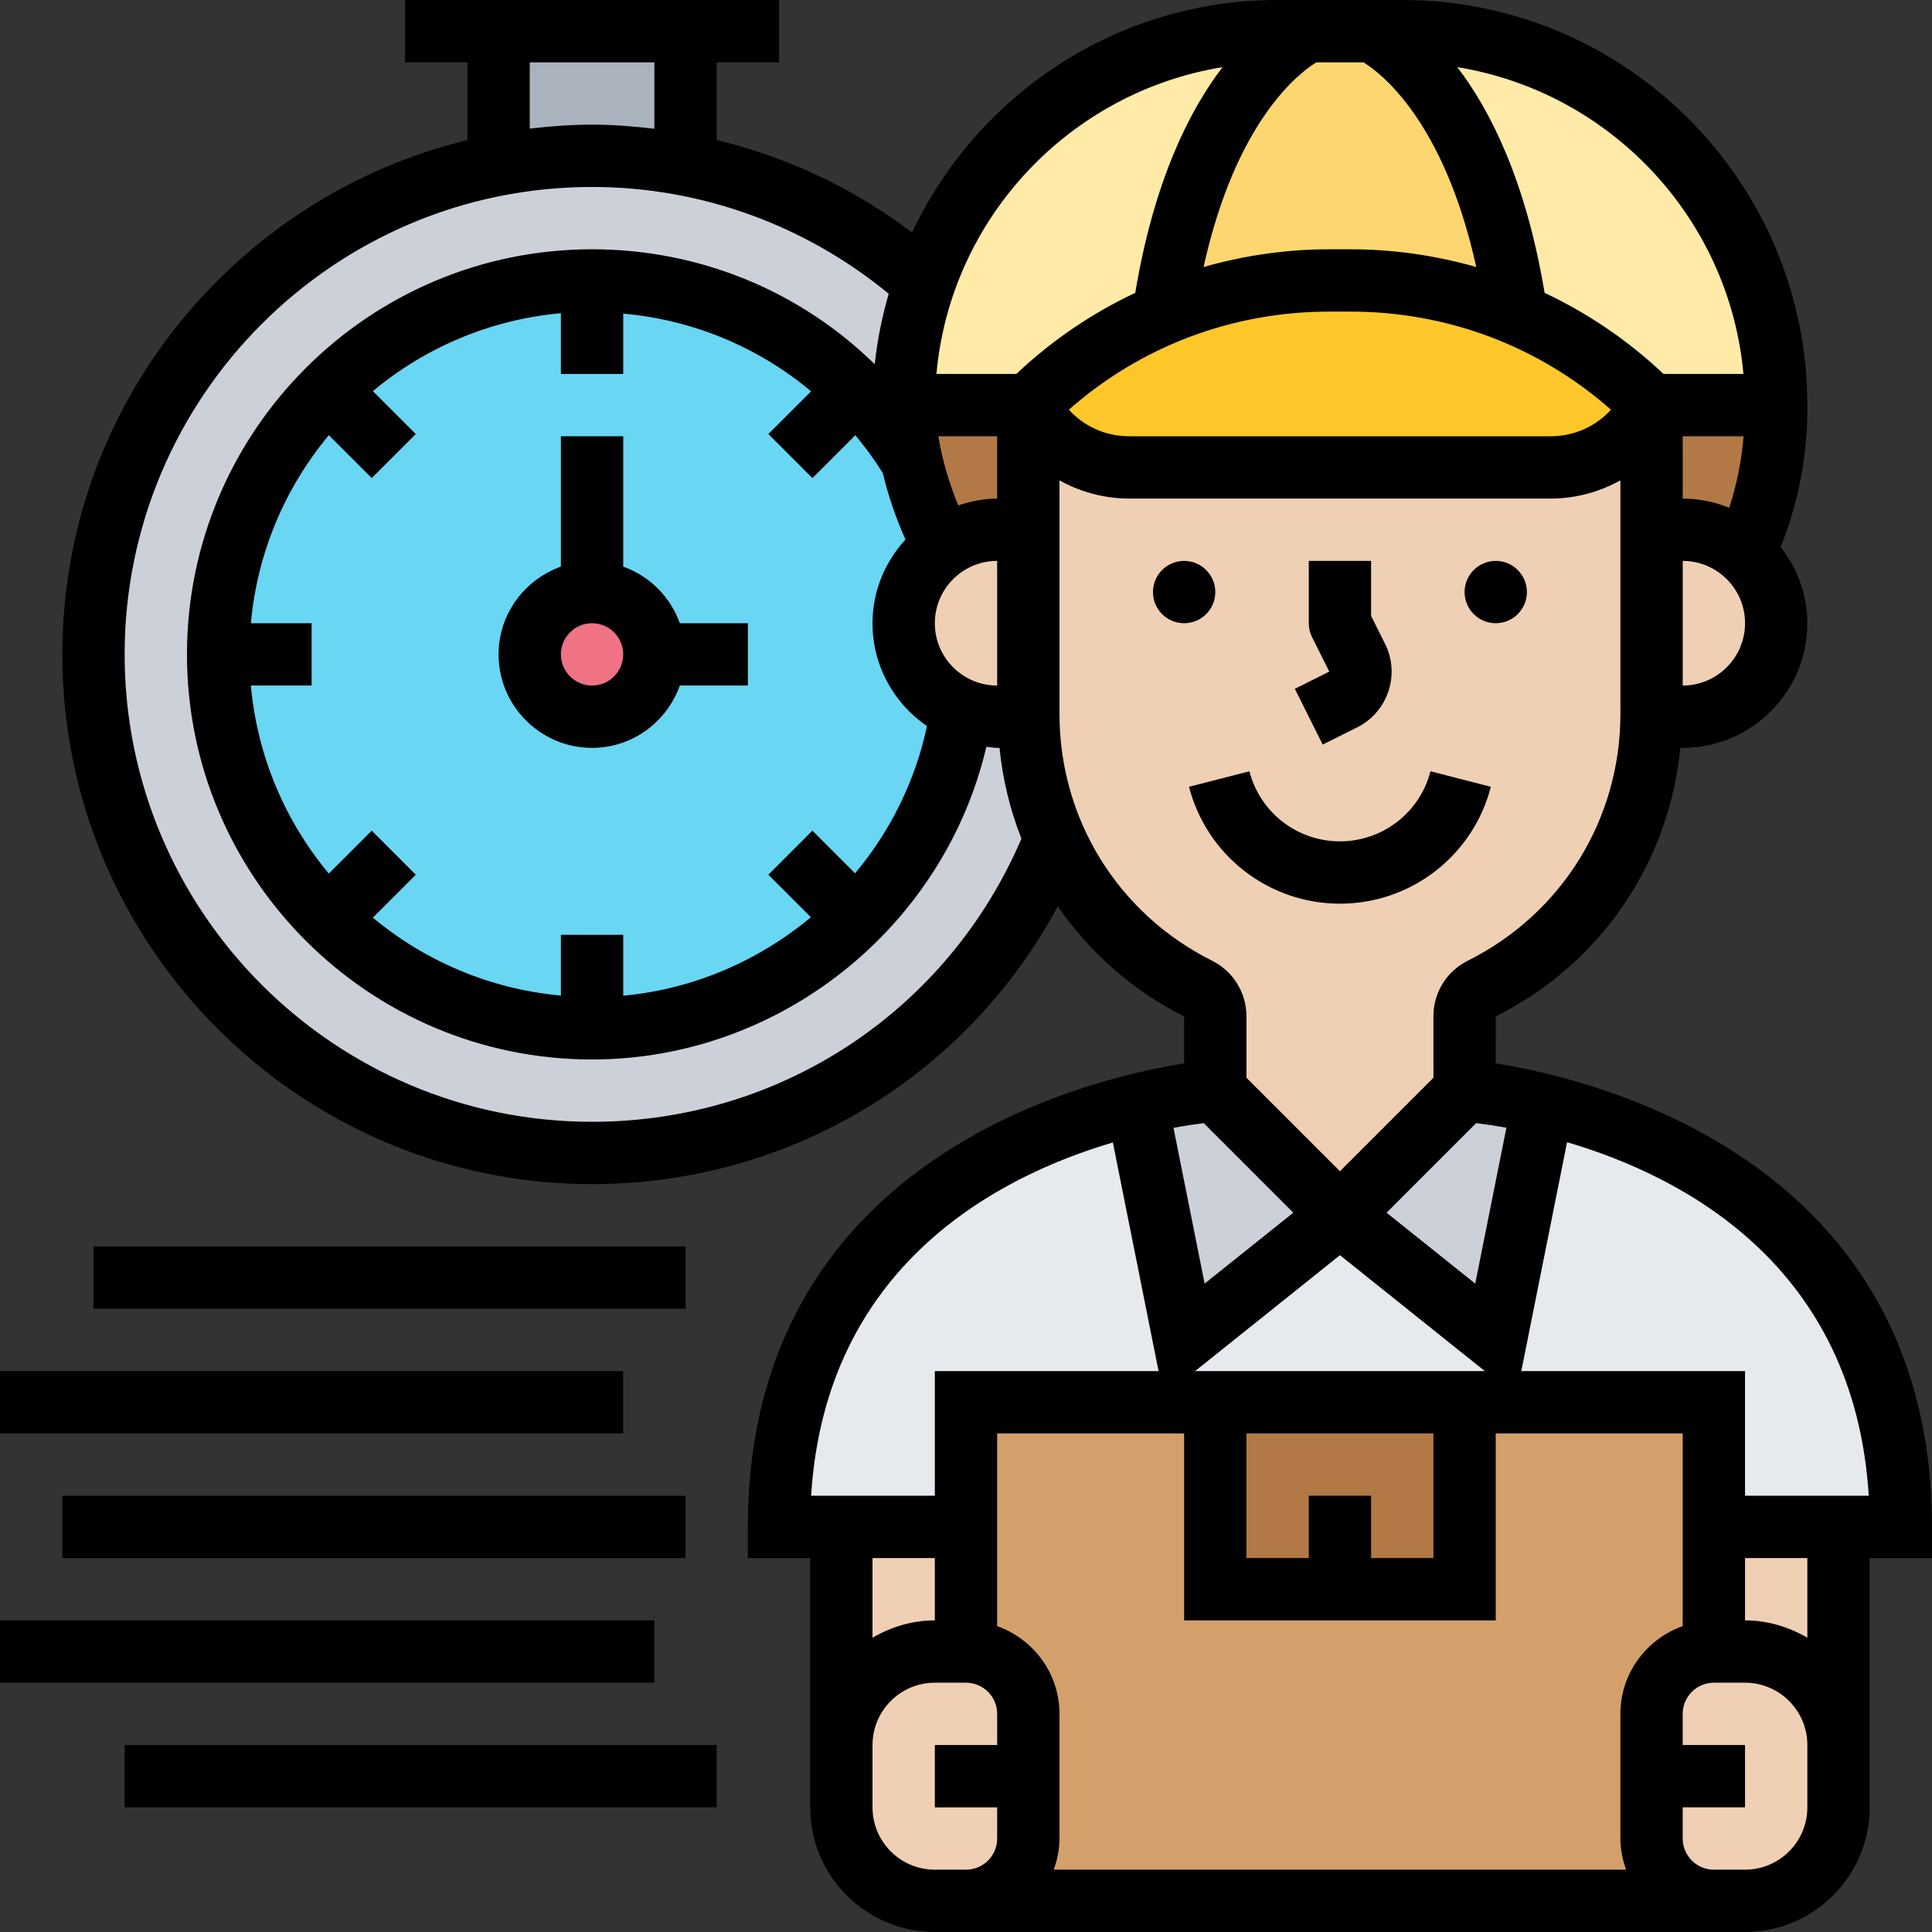 <svg id="Layer_5" enable-background="new 0 0 62 62" height="512" viewBox="0 0 62 62" width="512" xmlns="http://www.w3.org/2000/svg"><rect x="0" y="0" width="62" height="62" fill="#333333" stroke="none"/><g><g><g><path d="m22 1v4.28c-.97-.18-1.98-.28-3-.28s-2.03.1-3 .28v-4.28z" fill="#aab2bd"/></g><g><path d="m33 23c.01 1.38.32 2.72.86 3.94-2.36 5.89-8.12 10.06-14.86 10.06-8.84 0-16-7.16-16-16 0-7.82 5.6-14.32 13-15.72.97-.18 1.98-.28 3-.28s2.03.1 3 .28c2.91.55 5.54 1.89 7.66 3.79-.43 1.23-.66 2.55-.66 3.93.03.59.11 1.17.24 1.73-.5-.81-1.08-1.55-1.75-2.22-2.17-2.17-5.18-3.51-8.49-3.51-3.32 0-6.32 1.34-8.49 3.51s-3.51 5.17-3.51 8.49 1.34 6.32 3.51 8.49 5.17 3.51 8.49 3.51 6.32-1.35 8.49-3.51c1.77-1.79 2.99-4.11 3.38-6.71.35.14.73.22 1.13.22z" fill="#ccd1d9"/></g><g><path d="m30.87 22.78c-.39 2.6-1.61 4.92-3.38 6.71-2.17 2.16-5.17 3.51-8.49 3.51s-6.32-1.34-8.49-3.51-3.51-5.17-3.51-8.49 1.34-6.32 3.51-8.49 5.17-3.51 8.49-3.51c3.31 0 6.32 1.34 8.49 3.51.67.67 1.25 1.41 1.75 2.22.21.99.56 1.93 1.03 2.82-.14.1-.27.21-.39.33-.54.54-.88 1.29-.88 2.12 0 1.26.77 2.34 1.87 2.78z" fill="#69d6f4"/></g><g><circle cx="19" cy="21" fill="#ef7385" r="2"/></g><g><path d="m31 45h24v16h-24z" fill="#d3a06c"/></g><g><path d="m49.51 35.44-1.51 7.56-5-4-5 4-1.51-7.56c-4.03.97-11.49 4.07-11.49 13.56h2 4v-4h8 8 1 7v4h4 2c0-9.49-7.46-12.59-11.49-13.56z" fill="#e6e9ed"/></g><g><path d="m49.51 35.44-1.51 7.56-5-4 4-4s1.02.07 2.51.44z" fill="#ccd1d9"/></g><g><path d="m43 39-5 4-1.51-7.56c1.49-.37 2.51-.44 2.51-.44z" fill="#ccd1d9"/></g><g><path d="m39 45h8v6h-4-4z" fill="#b27946"/></g><g><path d="m30 53c-1.66 0-3 1.34-3 3v-7h4v4z" fill="#f0d0b4"/></g><g><path d="m33 57v2c0 1.1-.9 2-2 2h-1c-1.66 0-3-1.34-3-3v-1-1c0-1.66 1.34-3 3-3h1c1.1 0 2 .9 2 2z" fill="#f0d0b4"/></g><g><path d="m59 49v7c0-1.66-1.34-3-3-3h-1v-4z" fill="#f0d0b4"/></g><g><path d="m59 57v1c0 1.66-1.34 3-3 3h-1c-1.1 0-2-.9-2-2v-2-2c0-1.1.9-2 2-2h1c1.66 0 3 1.34 3 3z" fill="#f0d0b4"/></g><g><path d="m55.99 17.76c.62.54 1.01 1.35 1.01 2.24 0 .83-.34 1.58-.88 2.12s-1.29.88-2.12.88h-1c0-.03 0-.06 0-.09v-5.91h1c.77 0 1.46.29 1.99.76z" fill="#f0d0b4"/></g><g><path d="m53 13v4 5.91.09c-.03 3.69-2.14 7.06-5.45 8.72-.34.17-.55.52-.55.9v2.38l-4 4-4-4v-2.38c0-.38-.21-.73-.55-.9-1.67-.84-3.03-2.1-3.98-3.63-.23-.37-.43-.75-.61-1.15-.54-1.22-.85-2.56-.86-3.94 0-.03 0-.06 0-.09v-5.91-4c.61 1.23 1.87 2 3.24 2h13.52c1.37 0 2.63-.77 3.24-2z" fill="#f0d0b4"/></g><g><path d="m33 17v5.91.09h-1c-.4 0-.78-.08-1.13-.22-1.1-.44-1.87-1.52-1.87-2.78 0-.83.34-1.58.88-2.12.12-.12.25-.23.39-.33.49-.34 1.08-.55 1.73-.55z" fill="#f0d0b4"/></g><g><path d="m57 13v.14c0 1.61-.35 3.18-1.01 4.62-.53-.47-1.22-.76-1.99-.76h-1v-4z" fill="#b27946"/></g><g><path d="m33 13v4h-1c-.65 0-1.24.21-1.73.55-.47-.89-.82-1.83-1.03-2.82-.13-.56-.21-1.14-.24-1.73z" fill="#b27946"/></g><g><path d="m57 13h-4c-1.25-1.25-2.73-2.24-4.33-2.92-1.11-7.65-4.67-9.08-4.67-9.08h1c3.32 0 6.32 1.34 8.49 3.51s3.51 5.17 3.51 8.49z" fill="#ffeaa7"/></g><g><path d="m41 1h1s-3.56 1.42-4.67 9.08c-1.6.68-3.08 1.67-4.33 2.92h-4c0-1.38.23-2.7.66-3.93 1.62-4.7 6.09-8.07 11.34-8.07z" fill="#ffeaa7"/></g><g><path d="m44 1s3.56 1.43 4.67 9.08c-1.67-.71-3.48-1.08-5.33-1.08h-.68c-1.82 0-3.59.36-5.23 1.04-.03.01-.07.03-.1.04 1.11-7.66 4.67-9.08 4.67-9.08z" fill="#fcd770"/></g><g><path d="m53 13c-.61 1.23-1.87 2-3.24 2h-13.52c-1.37 0-2.63-.77-3.24-2 1.25-1.25 2.73-2.24 4.33-2.92.03-.01.07-.03.1-.04 1.64-.68 3.41-1.04 5.23-1.04h.68c1.85 0 3.66.37 5.33 1.08 1.6.68 3.08 1.67 4.33 2.92z" fill="#ffc729"/></g></g><g><circle cx="48" cy="19" r="1"/><circle cx="38" cy="19" r="1"/><path d="m42.447 23.895 1.105-.553c.478-.239.834-.649 1.003-1.156s.131-1.05-.108-1.527l-.447-.895v-1.764h-2v2c0 .155.036.309.105.447l.553 1.105-1.105.553z"/><path d="m43 29c2.284 0 4.275-1.543 4.843-3.751l-1.938-.498c-.34 1.324-1.535 2.249-2.905 2.249s-2.564-.925-2.905-2.249l-1.938.498c.57 2.209 2.561 3.751 4.843 3.751z"/><path d="m62 49c0-11.737-10.735-14.354-14-14.877l.001-1.506c3.371-1.685 5.558-4.926 5.924-8.617h.075c2.206 0 4-1.794 4-4 0-.924-.327-1.765-.855-2.442.556-1.411.855-2.89.855-4.417v-.141c0-7.168-5.832-13-13-13h-4c-5.177 0-9.644 3.05-11.733 7.46-1.87-1.42-4.004-2.419-6.267-2.967v-2.493h2v-2h-12v2h2v2.495c-7.447 1.806-13 8.511-13 16.505 0 9.374 7.626 17 17 17 6.331 0 11.999-3.445 14.946-8.913 1.017 1.465 2.383 2.696 4.054 3.531v1.505c-3.264.523-14 3.14-14 14.877v1h2v6 1 1c0 2.206 1.794 4 4 4h1 24 1c2.206 0 4-1.794 4-4v-1-1-6h2zm-2.03-1h-3.97v-4h-7.18l1.469-7.345c3.715 1.092 9.224 3.95 9.681 11.345zm-7.97 7v4c0 .352.072.686.184 1h-18.368c.112-.314.184-.648.184-1v-4c0-1.302-.839-2.402-2-2.816v-6.184h6v6h10v-6h6v6.184c-1.161.414-2 1.514-2 2.816zm-9-14.719 4.649 3.719h-9.297zm-1 7.719v2h-2v-4h6v4h-2v-2zm6.342-11.809-1 5.001-2.845-2.275 2.875-2.875c.242.029.574.077.97.149zm5.658-20.191v-2h1.954c-.066.783-.216 1.551-.462 2.295-.462-.187-.964-.295-1.492-.295zm.001 6v-4c1.102 0 2 .898 2 2-.001 1.102-.898 1.999-2 2zm1.948-10h-2.565c-1.143-1.078-2.429-1.949-3.816-2.602-.598-3.589-1.736-5.852-2.801-7.243 4.903.798 8.728 4.836 9.182 9.845zm-13.703-10h1.507c.552.335 2.585 1.873 3.622 6.569-1.295-.369-2.648-.569-4.032-.569h-.686c-1.385 0-2.737.2-4.033.569 1.038-4.696 3.07-6.234 3.622-6.569zm.411 8h.686c3.107 0 6.044 1.112 8.355 3.148-.488.538-1.182.852-1.934.852h-13.528c-.752 0-1.446-.314-1.935-.852 2.312-2.036 5.249-3.148 8.356-3.148zm-3.424-7.845c-1.065 1.39-2.203 3.653-2.801 7.243-1.387.652-2.673 1.523-3.816 2.602h-2.565c.454-5.009 4.279-9.047 9.182-9.845zm-9.233 17.845c0-1.103.897-2 2-2v4c-1.103 0-2-.897-2-2zm-2.56 8.026-1.369-1.369-1.414 1.414 1.365 1.365c-1.679 1.397-3.764 2.309-6.022 2.518v-1.954h-2v1.949c-2.283-.207-4.366-1.111-6.034-2.501l1.377-1.377-1.414-1.414-1.377 1.377c-1.391-1.668-2.294-3.751-2.501-6.034h1.949v-2h-1.949c.207-2.283 1.111-4.366 2.501-6.034l1.377 1.377 1.414-1.414-1.377-1.377c1.667-1.391 3.751-2.294 6.034-2.501v1.949h2v-1.936c2.251.202 4.334 1.077 6.029 2.494l-1.371 1.371 1.414 1.414 1.377-1.377c.317.382.613.785.881 1.215.175.729.42 1.442.728 2.132-.651.711-1.058 1.649-1.058 2.687 0 1.371.694 2.581 1.748 3.302-.379 1.775-1.186 3.386-2.308 4.724zm4.56-14.026v2c-.438 0-.853.088-1.248.219-.299-.725-.517-1.474-.64-2.219zm-15-12h4v2.132c-.661-.078-1.327-.132-2-.132-.678 0-1.343.051-2 .128zm2 34c-8.271 0-15-6.729-15-15s6.729-15 15-15c3.488 0 6.838 1.221 9.519 3.427-.21.731-.367 1.484-.447 2.262-2.396-2.345-5.613-3.689-9.072-3.689-7.168 0-13 5.832-13 13s5.832 13 13 13c6.036 0 11.295-4.246 12.654-10.035.116.01.228.035.346.035h.076c.101 1.014.338 1.991.703 2.914-2.372 5.529-7.734 9.086-13.779 9.086zm15-13.088v-7.496c.671.371 1.433.584 2.236.584h13.527c.804 0 1.566-.213 2.237-.584l.001 7.494c0 3.375-1.876 6.409-4.895 7.919-.685.341-1.108 1.027-1.106 1.789v1.968l-3 3-3-3v-1.971c-.002-.762-.426-1.446-1.105-1.786-3.019-1.509-4.894-4.543-4.895-7.917zm4.629 13.131 2.874 2.874-2.845 2.275-.999-4.998c.396-.073.728-.121.97-.151zm-2.916.62 1.467 7.337h-7.18v4h-3.97c.458-7.375 5.968-10.239 9.683-11.337zm-5.713 13.337v2c-.732 0-1.409.212-2 .556v-2.556zm0 10c-1.103 0-2-.897-2-2v-1-1c0-1.103.897-2 2-2h1c.552 0 1 .448 1 1v1h-2v2h2v1c0 .552-.448 1-1 1zm28-2c0 1.103-.897 2-2 2h-1c-.552 0-1-.448-1-1v-1h2v-2h-2v-1c0-.552.448-1 1-1h1c1.103 0 2 .897 2 2v1zm0-5.444c-.591-.344-1.268-.556-2-.556v-2h2z"/><path d="m2 48h20v2h-20z"/><path d="m0 52h21v2h-21z"/><path d="m4 56h19v2h-19z"/><path d="m0 44h20v2h-20z"/><path d="m3 40h19v2h-19z"/><path d="m20 18.184v-4.184h-2v4.184c-1.161.414-2 1.514-2 2.816 0 1.654 1.346 3 3 3 1.302 0 2.402-.839 2.816-2h2.184v-2h-2.184c-.302-.847-.969-1.514-1.816-1.816zm-1 3.816c-.552 0-1-.448-1-1s.448-1 1-1 1 .448 1 1-.448 1-1 1z"/></g></g></svg>